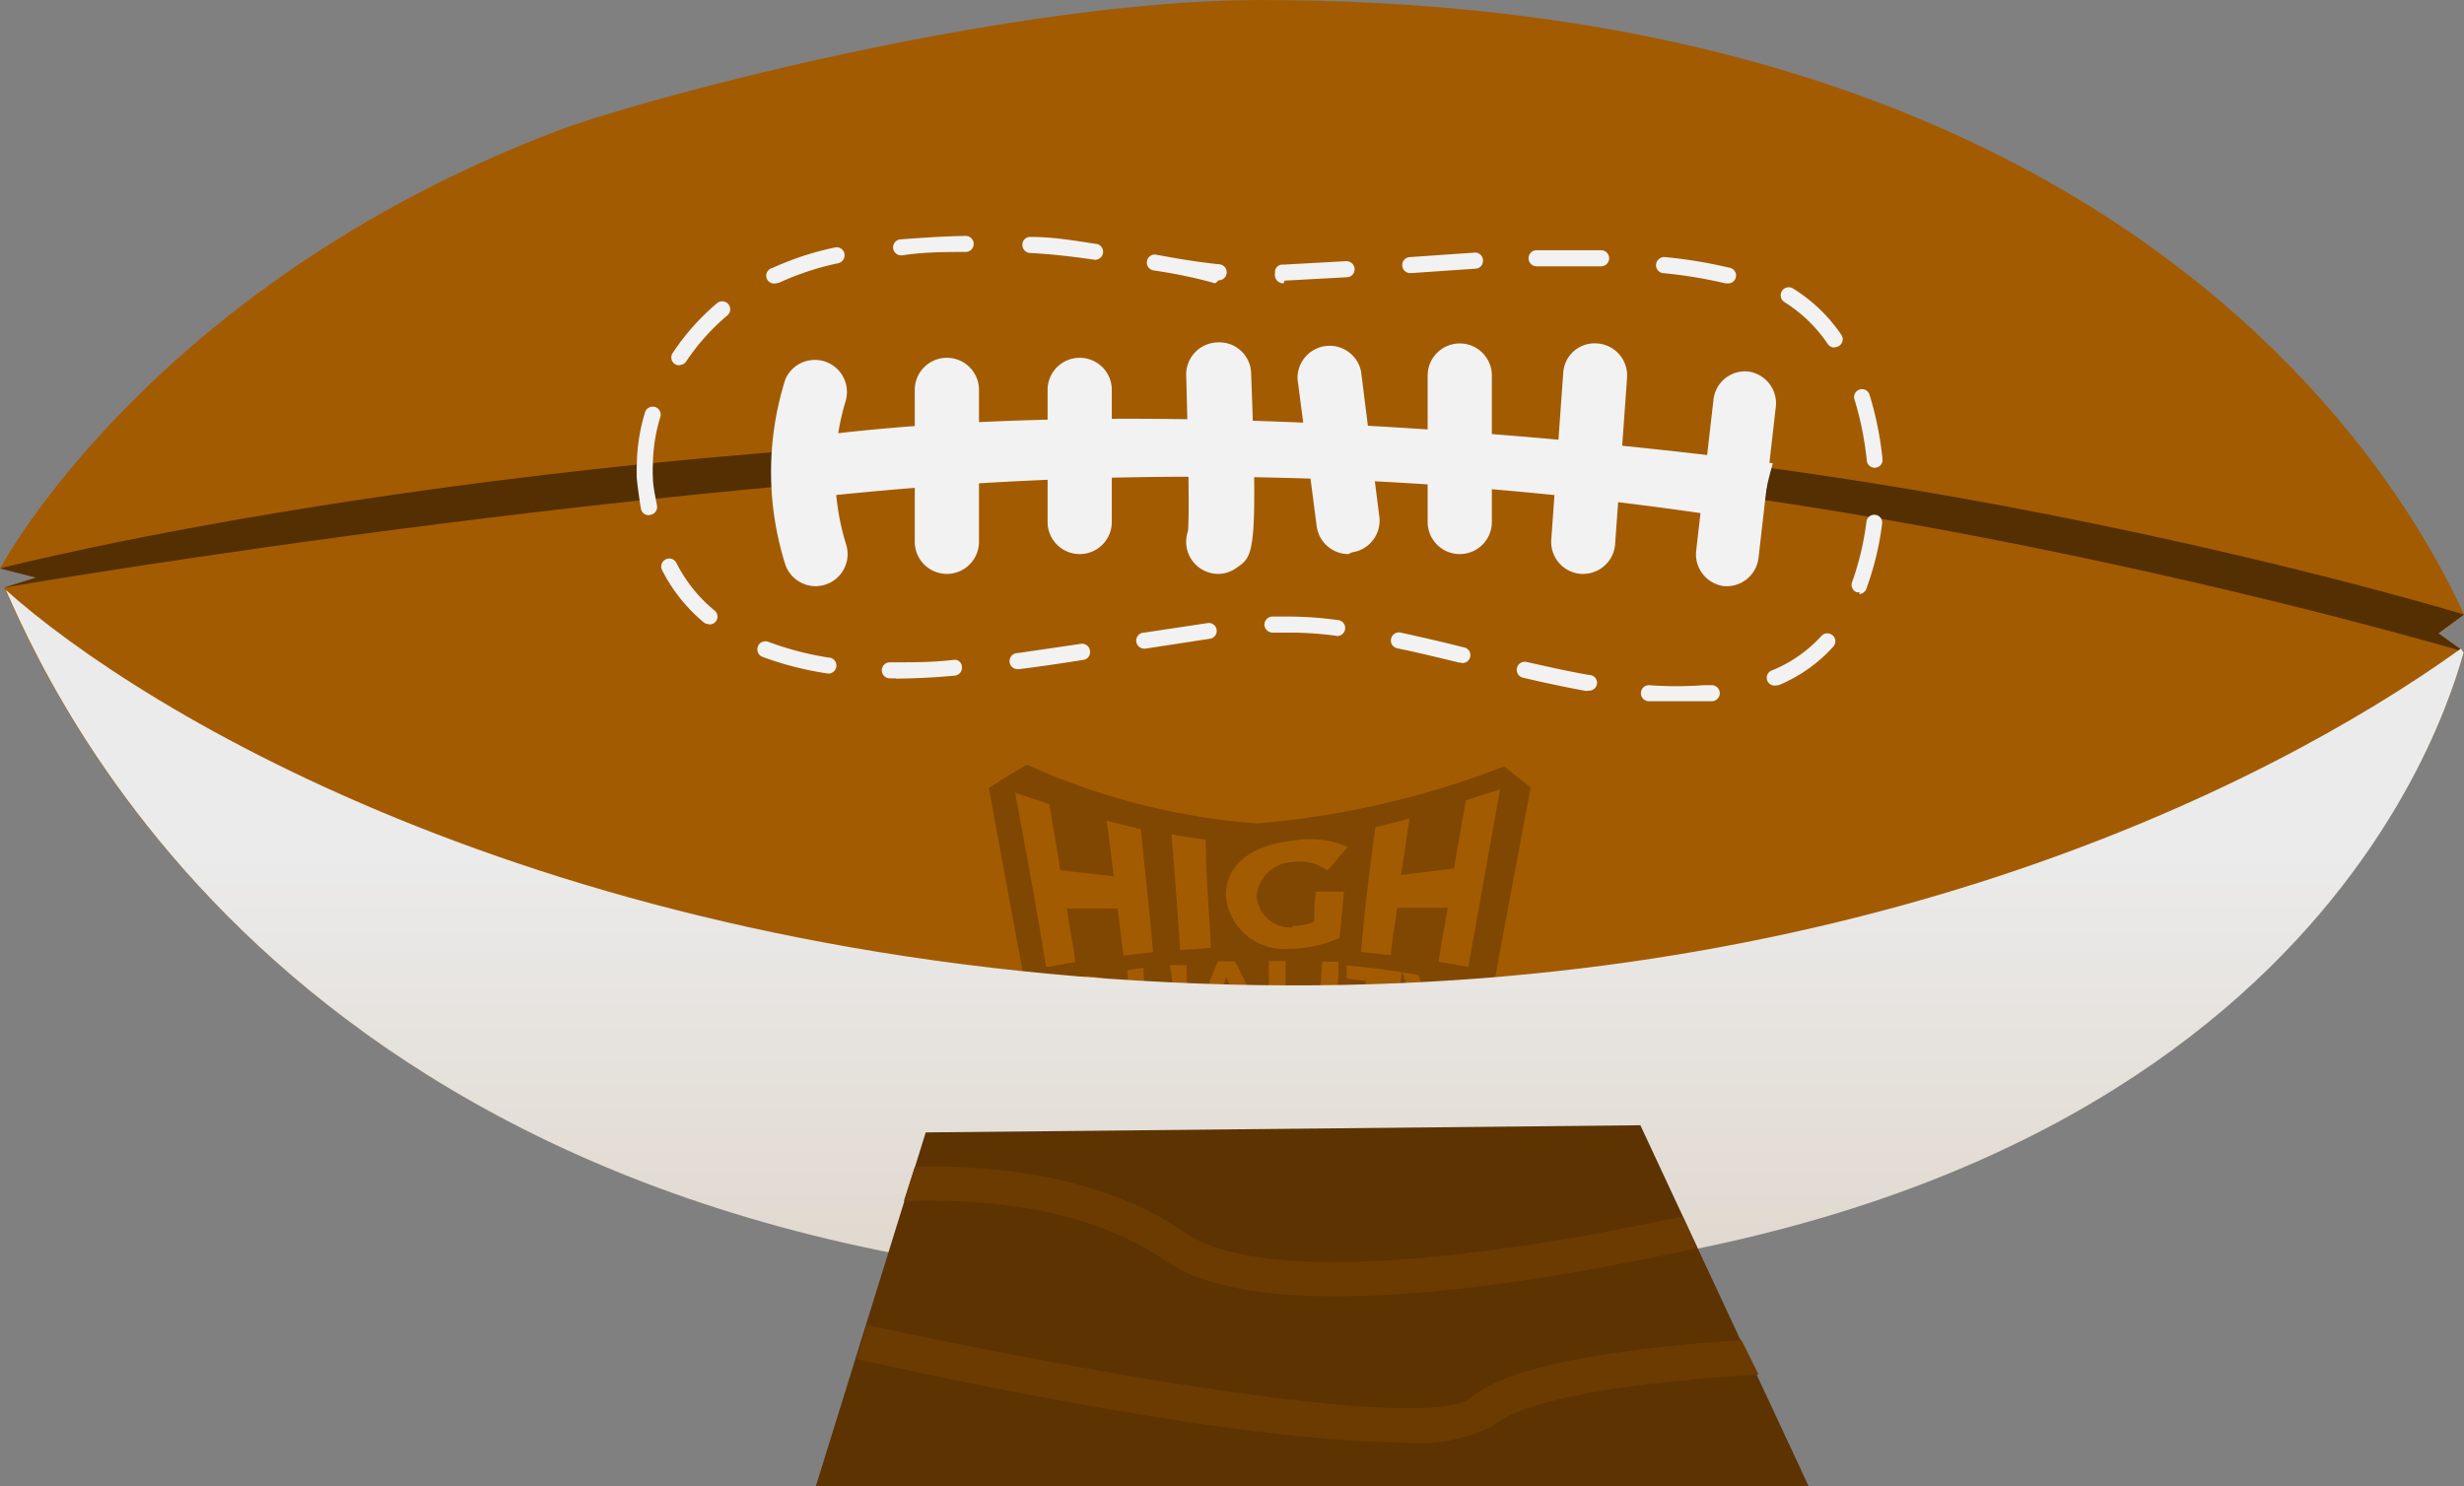 <svg xmlns="http://www.w3.org/2000/svg" viewBox="0 0 72.16 43.54"><rect x="0" y="0" width="72.16" height="43.54" fill="#808080" stroke="none"/><defs><linearGradient id="a" x1="36.17" y1="24.98" x2="36.17" y2="39.84" gradientUnits="userSpaceOnUse"><stop offset="0" stop-color="#ebebeb"/><stop offset="1" stop-color="#ded4c8"/></linearGradient></defs><title>Asset 24</title><g data-name="Layer 2" style="isolation:isolate"><path d="M1.06 16.91L0 16.65S4.38 8.4 16.25 3.86C18.88 2.85 29.67 0 36.91 0c9.45 0 16.5 1.95 21.71 4.59C67.7 9.19 71.2 15.89 72.16 18l-.75.55.75.54c-.87 3.09-6.32 18.62-34.8 18.62C9.4 37.73 1.75 20.89.12 17.21z" fill="#a35b02"/><path d="M35.92 28.62c-.11.26-.15.4-.25.67h.53zm0 0c-.11.26-.15.4-.25.67h.53zm8.91-5.55l-.78-.62a26 26 0 0 1-7.24 1.67 20 20 0 0 1-6.73-1.72c-.46.26-.68.4-1.12.68.59 3.24.89 4.87 1.51 8.11.53.32.79.48 1.3.82a10.76 10.76 0 0 1 5.32-1.56A13.07 13.07 0 0 1 42 32s1.55-1.28 1.45-1.24 1.38-7.69 1.38-7.69zm-15.1.15l1 .33c.08.48.17 1 .32 1.94l1.57.18c-.1-.78-.15-1.2-.21-1.63.41.1.61.16 1 .25.1 1 .25 2.37.36 3.6l-.87.1c-.06-.49-.08-.68-.17-1.38h-1.49c.13.84.18 1 .25 1.57l-.85.15c-.34-2.04-.53-3.06-.91-5.11zM32.61 31c-.23.07-.5-.19-.6-.22s-.94-.15-1.07-.82a1.08 1.08 0 0 1 .78-1.35.94.94 0 0 1 1.13.87c0 .46-.46 1.05-.46 1.12s.15.09.22.06a.72.72 0 0 0 .28-.23l.19.24a1 1 0 0 1-.47.33zm2.19-1.72a.88.88 0 0 1-.76.93.67.67 0 0 1-.9-.63c-.05-.47-.08-.71-.13-1.16l.48-.07c0 .44.07.68.1 1.13 0 .26.19.39.41.34a.42.42 0 0 0 .34-.47c0-.44 0-.67-.08-1.08h.49c0 .39.01.61.04 1.03zm-.24-1.47c-.08-1.22-.17-2.34-.25-3.37.39.07.59.11 1 .15 0 1.07.1 2 .15 3.17-.39.04-.56.04-.91.07zm1.92 2.05l-.14-.31-.79.06c0 .14-.08.2-.12.34l-.48.06c.27-.74.42-1.14.72-1.85h.5c.34.67.5 1 .8 1.7a4 4 0 0 0-.5.02zm1.91.1a12.26 12.26 0 0 0-1.23-.1v-1.71h.49v1.36c.31 0 .46 0 .77.07-.03.18-.04.25-.04.42zm.24 0c0-.72.05-1.07.09-1.79h.48c0 .72-.07 1.13-.12 1.83zm-.77-2.84a1.57 1.57 0 0 0 .63-.12c0-.33 0-.51.05-.88h.82c-.06.6-.09.93-.13 1.35a3.62 3.62 0 0 1-1.45.32 1.71 1.71 0 0 1-1.88-1.56c0-.95.82-1.49 2-1.61a2.8 2.8 0 0 1 1.58.19c-.25.27-.37.41-.6.69a1.38 1.38 0 0 0-1-.25 1.09 1.09 0 0 0-1.08 1 1 1 0 0 0 1.05.92zM41 28.89l-.56-.09c-.06.63-.09 1-.15 1.56l-.45-.12.16-1.51-.56-.07v-.38c.65.06 1 .1 1.61.2zm1 1.28l-.11.67-.43-.14.09-.64c-.18-.65-.27-1-.48-1.58l.47.08c.14.38.19.59.31 1 .23-.34.34-.52.58-.86l.46.1c-.36.54-.54.85-.89 1.37zm1-1.85l-.87-.15c.08-.52.12-.73.27-1.58h-1.48c-.1.71-.15.9-.19 1.39l-.87-.1c.1-1.24.28-2.61.42-3.65.42-.1.62-.15 1-.26-.07.44-.13.87-.25 1.66l1.55-.19c.17-1 .26-1.48.35-2l1-.32zm-7.34 1h.53l-.28-.63c-.1.19-.14.31-.25.6zm-3.87-.2a.65.65 0 0 0-.41.78c.06.38.34.59.59.51a.68.68 0 0 0 .4-.76.53.53 0 0 0-.58-.57zm4.13-.46c-.11.26-.15.4-.25.67h.53zm0 0c-.11.26-.15.4-.25.67h.53z" fill="#804702"/><path d="M0 16.65s15.38-4 37.43-4C54.56 12.63 72.16 18 72.16 18l-.75.55.75.54s-18.93-5.62-34.65-5.62S.12 17.21.12 17.21l.94-.29z" fill="#542f01"/><path d="M23.28 12.85v1.78a103.34 103.34 0 0 1 28.28.67 11 11 0 0 1 .36-1.73S35 11.2 23.28 12.85z" fill="#f2f2f2"/><path d="M23.89 17.17a.94.94 0 0 1-.89-.63 9 9 0 0 1 0-5.43.94.94 0 0 1 1.77.62 7.19 7.19 0 0 0 0 4.19.94.94 0 0 1-.89 1.25z" fill="#f2f2f2"/><path d="M27.73 16.81a.94.94 0 0 1-.94-.94v-4.45a.94.94 0 1 1 1.88 0v4.45a.94.94 0 0 1-.94.94z" fill="#f2f2f2"/><path d="M31.62 16.23a.94.94 0 0 1-.94-.94v-3.87a.94.94 0 1 1 1.88 0v3.87a.94.94 0 0 1-.94.94z" fill="#f2f2f2"/><path d="M35.68 16.81a.94.94 0 0 1-.89-1.25c.05-.52 0-2.7-.05-4.53a.94.94 0 0 1 .9-1 .93.93 0 0 1 1 .9c.2 5.27.08 5.35-.41 5.69a.93.93 0 0 1-.55.19z" fill="#f2f2f2"/><path d="M39.49 16.23a.94.94 0 0 1-.93-.82l-.56-4.3a.94.94 0 0 1 1.86-.23l.54 4.3a.94.94 0 0 1-.81 1z" fill="#f2f2f2"/><path d="M42.75 16.23a.94.94 0 0 1-.94-.94V11a.94.94 0 0 1 1.88 0v4.3a.94.94 0 0 1-.94.93z" fill="#f2f2f2"/><path d="M46.37 16.81h-.07a.94.94 0 0 1-.87-1l.35-4.88a.92.92 0 0 1 1-.87.94.94 0 0 1 .87 1l-.35 4.88a.94.94 0 0 1-.93.87z" fill="#f2f2f2"/><path d="M50.61 17.17h-.11a.94.94 0 0 1-.83-1l.51-4.46a.93.93 0 0 1 1-.83.94.94 0 0 1 .83 1l-.51 4.46a.94.94 0 0 1-.89.83z" fill="#f2f2f2"/><path d="M49.36 20.54h-1.07a.23.23 0 1 1 0-.47 11.06 11.06 0 0 0 1.61 0h.23a.23.23 0 0 1 0 .47h-.24zm-2.91-.3c-.54-.1-1.13-.22-1.85-.39a.23.23 0 1 1 .11-.46c.71.16 1.29.29 1.83.38a.23.23 0 0 1 0 .46zm5.55-.16a.23.23 0 0 1-.09-.45 4 4 0 0 0 1.43-1 .23.23 0 1 1 .35.31 4.46 4.46 0 0 1-1.6 1.13zm-25.75-.21h-.19a.23.23 0 0 1 0-.47h.19c.51 0 1.07 0 1.67-.07a.21.21 0 0 1 .25.21.23.23 0 0 1-.21.25c-.62.06-1.2.08-1.72.09zm-2.06-.15a9.44 9.44 0 0 1-1.86-.48.23.23 0 1 1 .17-.44 9.06 9.06 0 0 0 1.76.46.23.23 0 0 1 0 .47zm5.61-.12a.23.23 0 0 1 0-.47l1.85-.27a.23.23 0 0 1 .27.2.23.23 0 0 1-.2.27c-.62.1-1.24.19-1.87.27zm13-.19h-.06c-.62-.15-1.23-.3-1.82-.42a.23.23 0 0 1-.18-.28.23.23 0 0 1 .28-.18c.6.13 1.21.27 1.84.43a.23.23 0 0 1-.06.46zM33.51 19a.23.23 0 0 1 0-.47l1.86-.28a.23.23 0 0 1 .26.2.23.23 0 0 1-.2.26l-1.89.29zm5.6-.38a10.33 10.33 0 0 0-1.3-.09h-.53a.24.24 0 0 1-.25-.22.24.24 0 0 1 .22-.25h.55a10.68 10.68 0 0 1 1.36.1.23.23 0 0 1 0 .47zm-18.35-.34a.23.23 0 0 1-.15-.05 4.82 4.82 0 0 1-1.22-1.53.23.23 0 1 1 .42-.21 4.3 4.3 0 0 0 1.1 1.38.23.23 0 0 1-.15.42zm33.7-.93h-.08a.23.23 0 0 1-.14-.3 8.22 8.22 0 0 0 .42-1.77.23.23 0 0 1 .26-.2.23.23 0 0 1 .2.26 8.71 8.71 0 0 1-.45 1.87.24.24 0 0 1-.22.19zM19 15.09a.23.23 0 0 1-.23-.19c-.05-.3-.09-.59-.12-.87a3.72 3.72 0 0 1 0-.43 5.41 5.41 0 0 1 .24-1.52.23.23 0 1 1 .45.13 4.93 4.93 0 0 0-.22 1.39 3.24 3.24 0 0 0 0 .37c0 .27.07.55.12.84a.23.23 0 0 1-.19.27zm35.9-1.39a.23.23 0 0 1-.23-.21 9.28 9.28 0 0 0-.36-1.79.23.23 0 0 1 .15-.29.23.23 0 0 1 .29.15 9.76 9.76 0 0 1 .38 1.88.23.23 0 0 1-.21.26zm-35-3a.23.23 0 0 1-.2-.36A6.89 6.89 0 0 1 21 8.88a.23.23 0 0 1 .3.36 6.4 6.4 0 0 0-1.2 1.34.23.23 0 0 1-.19.11zm33.82-.52a.23.23 0 0 1-.19-.1 4.24 4.24 0 0 0-1.27-1.23.23.23 0 0 1 .25-.4 4.7 4.7 0 0 1 1.41 1.35.23.23 0 0 1-.06.33.23.23 0 0 1-.13.04zm-31-1.88a.23.23 0 0 1-.1-.45 8.61 8.61 0 0 1 1.83-.6.23.23 0 0 1 .28.18.24.24 0 0 1-.18.28 8.08 8.08 0 0 0-1.73.57zm14.87 0a.25.25 0 0 1-.25-.3.22.22 0 0 1 .2-.25h.08l1.8-.1a.24.24 0 0 1 .25.22.23.23 0 0 1-.22.25l-1.83.1zm13 0h-.06a13.64 13.64 0 0 0-1.82-.3.23.23 0 0 1-.21-.26.24.24 0 0 1 .26-.21 14 14 0 0 1 1.88.31.23.23 0 0 1-.06.46zm-15 0c-.59-.17-1.26-.3-1.81-.38a.23.23 0 0 1-.19-.27.23.23 0 0 1 .27-.19c.53.1 1.16.21 1.83.28a.23.23 0 0 1 0 .47zM41.3 8a.23.23 0 0 1 0-.47l1.88-.13a.23.23 0 0 1 .25.22.23.23 0 0 1-.22.25L41.32 8zm3.7-.2a.23.23 0 0 1 0-.47h1.89a.23.23 0 0 1 0 .47h-1.86zm-13-.2c-.63-.09-1.24-.16-1.84-.19a.24.24 0 0 1-.22-.25.23.23 0 0 1 .25-.22c.62 0 1.24.1 1.88.2a.23.23 0 0 1 0 .47zm-5.61-.12a.23.23 0 0 1 0-.47c.66-.05 1.29-.09 1.89-.1a.23.23 0 0 1 0 .47c-.59 0-1.21 0-1.86.1z" fill="#f2f2f2"/><path d="M37.35 37.73c28.49 0 33.94-15.53 34.8-18.62l-.08-.11c-5.84 4.2-18.25 10.29-36 9.84-19.73-.5-31.93-8-35.9-11.56 1.75 3.98 9.53 20.45 37.18 20.45z" style="mix-blend-mode:multiply" fill="url(#a)"/><path fill="#5c3301" d="M52.97 43.54H23.89l3.22-10.37 20.93-.21 4.93 10.58z"/><path d="M51 39.25c-3.6.26-6.73.7-7.93 1.69s-10.46-.58-17.68-2.13l-.3 1c4.46 1 11.88 2.44 16 2.44a4.73 4.73 0 0 0 2.66-.5c1.1-.91 4.84-1.3 7.75-1.49z" fill="#6b3b01"/><path d="M34.13 36.93c2.87 2 10.7.7 15.58-.37l-.43-.93c-5.14 1.1-12.2 2.12-14.58.47s-5.61-2-7.91-1.92l-.32 1c2.19-.07 5.36.15 7.66 1.75z" fill="#6b3b01"/></g></svg>